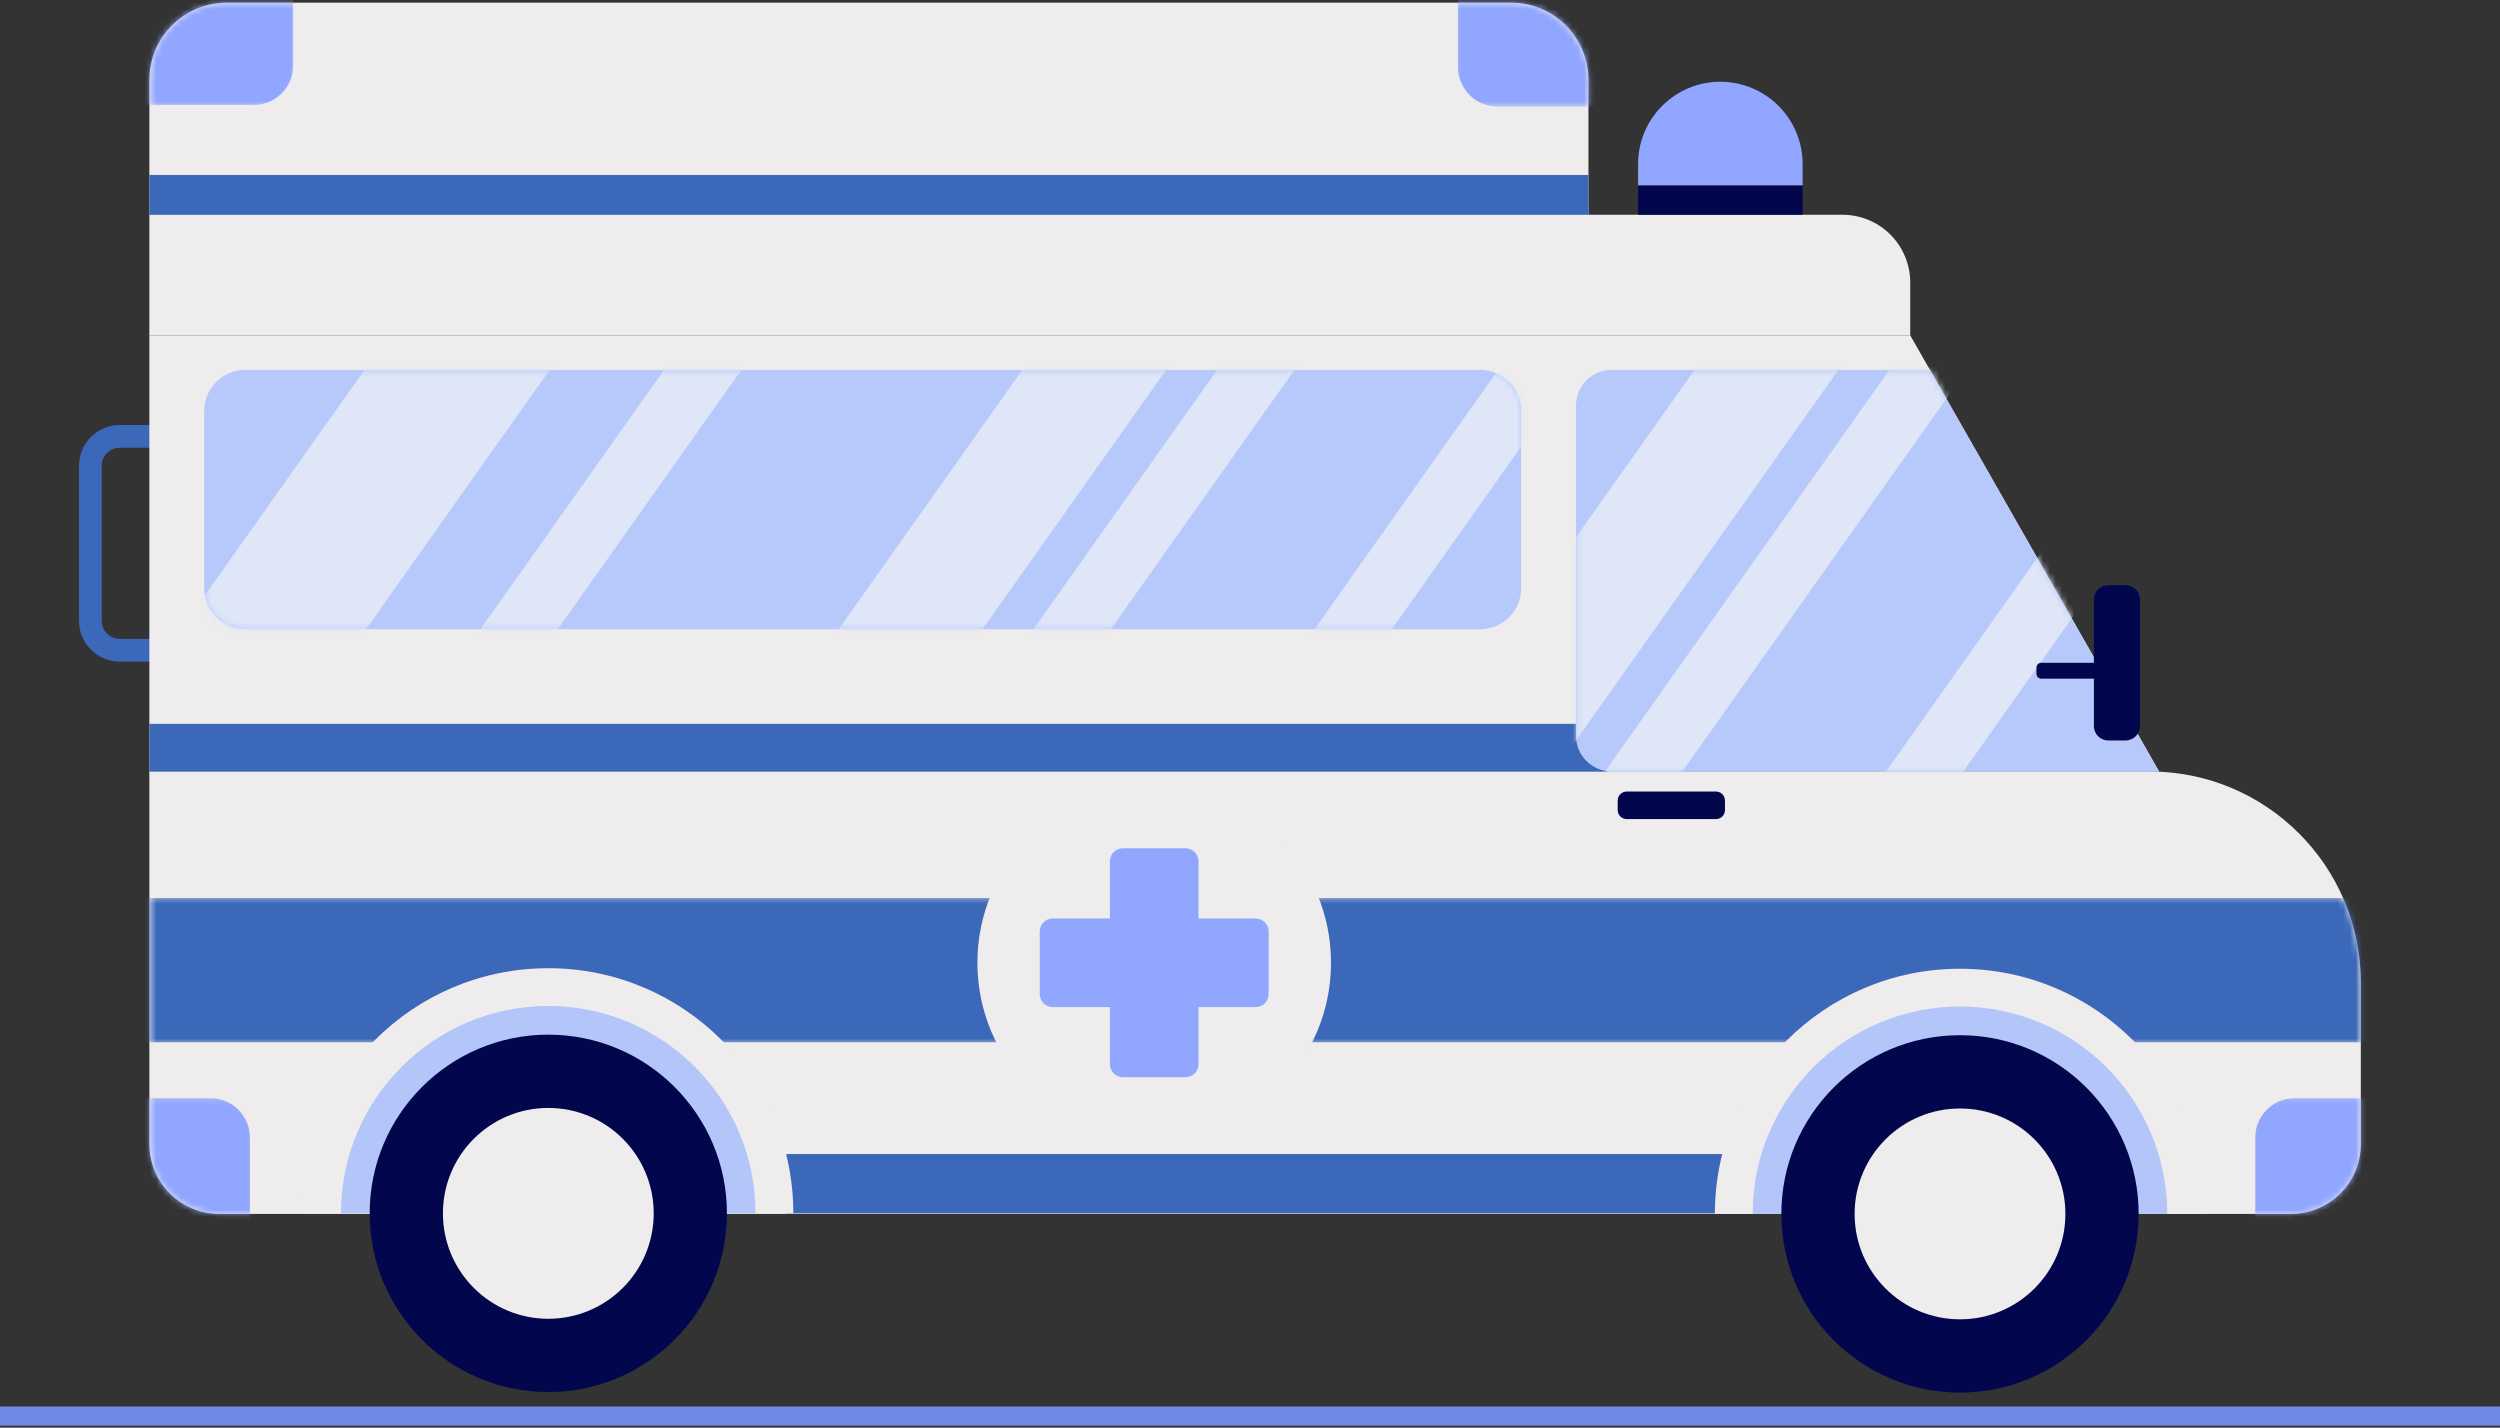 <svg width="408" height="233" viewBox="0 0 408 233" fill="none" xmlns="http://www.w3.org/2000/svg">
<rect x="0" y="0" width="408" height="233" fill="#333333" stroke="none"/>
<path d="M29.138 106.125H19.559C16.901 106.125 14.746 103.97 14.746 101.312V76.027C14.746 73.368 16.901 71.214 19.559 71.214H29.138V106.125Z" stroke="#3C68B9" stroke-width="3.713" stroke-miterlimit="10"/>
<path d="M24.372 125.906H350.82C369.854 125.906 385.288 141.339 385.288 160.378V186.713C385.288 193.006 380.184 198.11 373.887 198.11H35.769C29.475 198.11 24.372 193.006 24.372 186.713" fill="#EEECEC"/>
<path d="M311.749 54.727H24.372V125.906H352.36L311.749 54.727Z" fill="#EEECEC"/>
<mask id="mask0_4_2" style="mask-type:alpha" maskUnits="userSpaceOnUse" x="24" y="146" width="362" height="25">
<path d="M24.231 146.37H385.787V170.401H24.231V146.37Z" fill="black"/>
</mask>
<g mask="url(#mask0_4_2)">
<mask id="mask1_4_2" style="mask-type:alpha" maskUnits="userSpaceOnUse" x="24" y="125" width="362" height="74">
<path d="M24.372 125.906V186.709C24.372 193.006 29.475 198.11 35.769 198.11H373.887C380.184 198.11 385.288 193.006 385.288 186.709V160.374C385.288 141.339 369.854 125.906 350.82 125.906H24.372Z" fill="black"/>
</mask>
<g mask="url(#mask1_4_2)">
<path d="M21.548 170.102H387.89V146.566H21.548V170.102Z" fill="#3C68B9"/>
</g>
</g>
<mask id="mask2_4_2" style="mask-type:alpha" maskUnits="userSpaceOnUse" x="24" y="179" width="18" height="20">
<path d="M24.231 179.139H41.708V198.801H24.231V179.139Z" fill="black"/>
</mask>
<g mask="url(#mask2_4_2)">
<mask id="mask3_4_2" style="mask-type:alpha" maskUnits="userSpaceOnUse" x="24" y="125" width="362" height="74">
<path d="M24.372 125.906V186.709C24.372 193.006 29.475 198.11 35.769 198.11H373.887C380.184 198.11 385.288 193.006 385.288 186.709V160.374C385.288 141.339 369.854 125.906 350.82 125.906H24.372Z" fill="black"/>
</mask>
<g mask="url(#mask3_4_2)">
<path d="M34.344 208.265H18.198C14.639 208.265 11.751 205.38 11.751 201.817V185.667C11.751 182.109 14.639 179.22 18.198 179.22H34.344C37.902 179.22 40.787 182.109 40.787 185.667V201.817C40.787 205.38 37.902 208.265 34.344 208.265Z" fill="#90A6FF"/>
</g>
</g>
<mask id="mask4_4_2" style="mask-type:alpha" maskUnits="userSpaceOnUse" x="367" y="179" width="19" height="20">
<path d="M367.218 179.139H385.787V198.801H367.218V179.139Z" fill="black"/>
</mask>
<g mask="url(#mask4_4_2)">
<mask id="mask5_4_2" style="mask-type:alpha" maskUnits="userSpaceOnUse" x="24" y="125" width="362" height="74">
<path d="M24.372 125.906V186.709C24.372 193.006 29.475 198.11 35.769 198.11H373.887C380.184 198.11 385.288 193.006 385.288 186.709V160.374C385.288 141.339 369.854 125.906 350.82 125.906H24.372Z" fill="black"/>
</mask>
<g mask="url(#mask5_4_2)">
<path d="M390.647 208.265H374.501C370.942 208.265 368.054 205.38 368.054 201.817V185.667C368.054 182.109 370.942 179.22 374.501 179.22H390.647C394.205 179.22 397.09 182.109 397.09 185.667V201.817C397.09 205.38 394.205 208.265 390.647 208.265Z" fill="#90A6FF"/>
</g>
</g>
<path d="M128.296 198.02H281.142V188.339H128.296V198.02Z" fill="#3C68B9"/>
<path d="M300.689 35.048H24.372V54.727H311.749V46.108C311.749 39.997 306.795 35.048 300.689 35.048Z" fill="#EEECEC"/>
<path d="M246.619 0.439H36.989C30.021 0.439 24.372 6.089 24.372 13.056V35.048H259.236V13.056C259.236 6.089 253.587 0.439 246.619 0.439Z" fill="#EEECEC"/>
<path d="M267.335 35.048H294.186V30.248H267.335V35.048Z" fill="#01064D"/>
<path d="M294.186 30.248H267.335V26.77C267.335 19.354 273.347 13.342 280.758 13.342C288.174 13.342 294.186 19.354 294.186 26.77" fill="#90A6FF"/>
<path d="M279.867 198.11C279.867 176.012 297.775 158.099 319.864 158.099C341.954 158.099 359.866 176.012 359.866 198.11" fill="#EEECEC"/>
<path d="M286.036 198.11C286.036 179.421 301.18 164.269 319.864 164.269C338.549 164.269 353.696 179.421 353.696 198.11" fill="#B3C5F9"/>
<path d="M349.028 198.11C349.028 214.213 335.976 227.269 319.873 227.269C303.77 227.269 290.717 214.213 290.717 198.11C290.717 182.002 303.77 168.946 319.873 168.946C335.976 168.946 349.028 182.002 349.028 198.11Z" fill="#01064D"/>
<path d="M337.072 198.11C337.072 207.612 329.371 215.314 319.873 215.314C310.375 215.314 302.673 207.612 302.673 198.11C302.673 188.607 310.375 180.906 319.873 180.906C329.371 180.906 337.072 188.607 337.072 198.11Z" fill="#EEECEC"/>
<path d="M49.478 198.02C49.478 175.922 67.386 158.01 89.476 158.01C111.565 158.01 129.473 175.922 129.473 198.02" fill="#EEECEC"/>
<path d="M55.644 198.02C55.644 179.331 70.791 164.18 89.476 164.18C108.16 164.18 123.303 179.331 123.303 198.02" fill="#B3C5F9"/>
<path d="M118.635 198.02C118.635 214.123 105.583 227.18 89.484 227.18C73.381 227.18 60.329 214.123 60.329 198.02C60.329 181.913 73.381 168.856 89.484 168.856C105.583 168.856 118.635 181.913 118.635 198.02Z" fill="#01064D"/>
<path d="M106.684 198.02C106.684 207.522 98.982 215.224 89.48 215.224C79.982 215.224 72.285 207.522 72.285 198.02C72.285 188.518 79.982 180.816 89.48 180.816C98.982 180.816 106.684 188.518 106.684 198.02Z" fill="#EEECEC"/>
<path d="M24.372 125.906H262.36V118.128H24.372V125.906Z" fill="#3C68B9"/>
<path d="M217.221 157.122C217.221 173.063 204.301 185.983 188.368 185.983C172.432 185.983 159.512 173.063 159.512 157.122C159.512 141.186 172.432 128.266 188.368 128.266C204.301 128.266 217.221 141.186 217.221 157.122Z" fill="#EEECEC"/>
<path d="M204.915 149.894H195.597V140.571C195.597 139.394 194.645 138.442 193.467 138.442H183.265C182.088 138.442 181.136 139.394 181.136 140.571V149.894H171.817C170.64 149.894 169.688 150.846 169.688 152.019V162.225C169.688 163.403 170.64 164.355 171.817 164.355H181.136V173.678C181.136 174.851 182.088 175.807 183.265 175.807H193.467C194.645 175.807 195.597 174.851 195.597 173.678V164.355H204.915C206.089 164.355 207.044 163.403 207.044 162.225V152.019C207.044 150.846 206.089 149.894 204.915 149.894Z" fill="#90A6FF"/>
<mask id="mask6_4_2" style="mask-type:alpha" maskUnits="userSpaceOnUse" x="24" y="0" width="25" height="18">
<path d="M24.231 0H48.262V17.477H24.231V0Z" fill="black"/>
</mask>
<g mask="url(#mask6_4_2)">
<mask id="mask7_4_2" style="mask-type:alpha" maskUnits="userSpaceOnUse" x="24" y="0" width="236" height="36">
<path d="M36.993 0.439C30.021 0.439 24.372 6.089 24.372 13.056V35.048H259.236V13.056C259.236 6.089 253.587 0.439 246.619 0.439H36.993Z" fill="black"/>
</mask>
<g mask="url(#mask7_4_2)">
<path d="M41.397 17.123H25.256C21.693 17.123 18.808 14.239 18.808 10.68V-5.474C18.808 -9.033 21.693 -11.917 25.256 -11.917H41.397C44.96 -11.917 47.844 -9.033 47.844 -5.474V10.68C47.844 14.239 44.96 17.123 41.397 17.123Z" fill="#90A6FF"/>
</g>
</g>
<mask id="mask8_4_2" style="mask-type:alpha" maskUnits="userSpaceOnUse" x="237" y="0" width="24" height="18">
<path d="M237.232 0H260.171V17.477H237.232V0Z" fill="black"/>
</mask>
<g mask="url(#mask8_4_2)">
<mask id="mask9_4_2" style="mask-type:alpha" maskUnits="userSpaceOnUse" x="24" y="0" width="236" height="36">
<path d="M36.994 0.439C30.022 0.439 24.372 6.089 24.372 13.056V35.048H259.236V13.056C259.236 6.089 253.587 0.439 246.619 0.439H36.994Z" fill="black"/>
</mask>
<g mask="url(#mask9_4_2)">
<path d="M260.538 17.396H244.392C240.834 17.396 237.945 14.511 237.945 10.949V-5.201C237.945 -8.764 240.834 -11.649 244.392 -11.649H260.538C264.096 -11.649 266.981 -8.764 266.981 -5.201V10.949C266.981 14.511 264.096 17.396 260.538 17.396Z" fill="#90A6FF"/>
</g>
</g>
<path d="M24.372 35.048H259.236V28.554H24.372V35.048Z" fill="#3C68B9"/>
<path d="M241.529 102.699H40.044C36.332 102.699 33.324 99.695 33.324 95.983V67.075C33.324 63.363 36.332 60.359 40.044 60.359H241.529C245.237 60.359 248.249 63.363 248.249 67.075V95.983C248.249 99.695 245.237 102.699 241.529 102.699Z" fill="#B7C8FB"/>
<mask id="mask10_4_2" style="mask-type:alpha" maskUnits="userSpaceOnUse" x="32" y="60" width="105" height="44">
<path d="M32.97 60.077H136.74V103.77H32.97V60.077Z" fill="black"/>
</mask>
<g mask="url(#mask10_4_2)">
<mask id="mask11_4_2" style="mask-type:alpha" maskUnits="userSpaceOnUse" x="33" y="60" width="216" height="43">
<path d="M40.044 60.359C36.332 60.359 33.324 63.363 33.324 67.075V95.983C33.324 99.695 36.332 102.699 40.044 102.699H241.529C245.241 102.699 248.249 99.695 248.249 95.983V67.075C248.249 63.363 245.241 60.359 241.529 60.359H40.044Z" fill="black"/>
</mask>
<g mask="url(#mask11_4_2)">
<path d="M136.006 -5.014L23.694 153.572L3.576 139.317L115.892 -19.269L136.006 -5.014Z" fill="#DEE6F8"/>
</g>
</g>
<mask id="mask12_4_2" style="mask-type:alpha" maskUnits="userSpaceOnUse" x="96" y="60" width="130" height="44">
<path d="M96.324 60.077H225.217V103.77H96.324V60.077Z" fill="black"/>
</mask>
<g mask="url(#mask12_4_2)">
<mask id="mask13_4_2" style="mask-type:alpha" maskUnits="userSpaceOnUse" x="33" y="60" width="216" height="43">
<path d="M40.044 60.359C36.332 60.359 33.324 63.363 33.324 67.075V95.983C33.324 99.695 36.332 102.699 40.044 102.699H241.529C245.241 102.699 248.249 99.695 248.249 95.983V67.075C248.249 63.363 245.241 60.359 241.529 60.359H40.044Z" fill="black"/>
</mask>
<g mask="url(#mask13_4_2)">
<path d="M224.944 11.478L112.628 170.064L96.998 158.987L209.31 0.401L224.944 11.478Z" fill="#DEE6F8"/>
</g>
</g>
<mask id="mask14_4_2" style="mask-type:alpha" maskUnits="userSpaceOnUse" x="40" y="60" width="123" height="44">
<path d="M40.616 60.077H162.955V103.77H40.616V60.077Z" fill="black"/>
</mask>
<g mask="url(#mask14_4_2)">
<mask id="mask15_4_2" style="mask-type:alpha" maskUnits="userSpaceOnUse" x="33" y="60" width="216" height="43">
<path d="M40.044 60.359C36.332 60.359 33.324 63.363 33.324 67.075V95.983C33.324 99.695 36.332 102.699 40.044 102.699H241.529C245.241 102.699 248.249 99.695 248.249 95.983V67.075C248.249 63.363 245.241 60.359 241.529 60.359H40.044Z" fill="black"/>
</mask>
<g mask="url(#mask15_4_2)">
<path d="M162.366 1.954L50.054 160.544L41.649 154.588L153.961 -3.998L162.366 1.954Z" fill="#DEE6F8"/>
</g>
</g>
<mask id="mask16_4_2" style="mask-type:alpha" maskUnits="userSpaceOnUse" x="114" y="60" width="124" height="44">
<path d="M114.893 60.077H237.232V103.77H114.893V60.077Z" fill="black"/>
</mask>
<g mask="url(#mask16_4_2)">
<mask id="mask17_4_2" style="mask-type:alpha" maskUnits="userSpaceOnUse" x="33" y="60" width="216" height="43">
<path d="M40.044 60.359C36.332 60.359 33.324 63.363 33.324 67.075V95.983C33.324 99.695 36.332 102.699 40.044 102.699H241.529C245.241 102.699 248.249 99.695 248.249 95.983V67.075C248.249 63.363 245.241 60.359 241.529 60.359H40.044Z" fill="black"/>
</mask>
<g mask="url(#mask17_4_2)">
<path d="M236.477 24.756L124.165 183.342L115.76 177.386L228.071 18.8L236.477 24.756Z" fill="#DEE6F8"/>
</g>
</g>
<mask id="mask18_4_2" style="mask-type:alpha" maskUnits="userSpaceOnUse" x="158" y="60" width="92" height="44">
<path d="M158.586 60.077H249.248V103.77H158.586V60.077Z" fill="black"/>
</mask>
<g mask="url(#mask18_4_2)">
<mask id="mask19_4_2" style="mask-type:alpha" maskUnits="userSpaceOnUse" x="33" y="60" width="216" height="43">
<path d="M40.044 60.359C36.332 60.359 33.324 63.363 33.324 67.075V95.983C33.324 99.695 36.332 102.699 40.044 102.699H241.529C245.241 102.699 248.249 99.695 248.249 95.983V67.075C248.249 63.363 245.241 60.359 241.529 60.359H40.044Z" fill="black"/>
</mask>
<g mask="url(#mask19_4_2)">
<path d="M280.033 28.012L167.717 186.598L159.311 180.645L271.627 22.06L280.033 28.012Z" fill="#DEE6F8"/>
</g>
</g>
<path d="M280.046 133.676H265.479C264.668 133.676 264.011 133.019 264.011 132.208V130.647C264.011 129.836 264.668 129.179 265.479 129.179H280.046C280.857 129.179 281.514 129.836 281.514 130.647V132.208C281.514 133.019 280.857 133.676 280.046 133.676Z" fill="#01064D"/>
<path d="M263.034 60.359H314.961L352.36 125.906H263.034C259.812 125.906 257.201 123.295 257.201 120.073V66.196C257.201 62.97 259.812 60.359 263.034 60.359Z" fill="#B7C8FB"/>
<mask id="mask20_4_2" style="mask-type:alpha" maskUnits="userSpaceOnUse" x="256" y="60" width="79" height="67">
<path d="M256.894 60.077H334.448V126.708H256.894V60.077Z" fill="black"/>
</mask>
<g mask="url(#mask20_4_2)">
<mask id="mask21_4_2" style="mask-type:alpha" maskUnits="userSpaceOnUse" x="257" y="60" width="96" height="66">
<path d="M263.038 60.359C259.817 60.359 257.201 62.97 257.201 66.192V120.073C257.201 123.295 259.817 125.906 263.038 125.906H352.36L314.961 60.359H263.038Z" fill="black"/>
</mask>
<g mask="url(#mask21_4_2)">
<path d="M333.42 13.214L221.108 171.8L205.474 160.723L317.79 2.142L333.42 13.214Z" fill="#DEE6F8"/>
</g>
</g>
<mask id="mask22_4_2" style="mask-type:alpha" maskUnits="userSpaceOnUse" x="256" y="60" width="16" height="67">
<path d="M256.894 60.077H271.094V126.708H256.894V60.077Z" fill="black"/>
</mask>
<g mask="url(#mask22_4_2)">
<mask id="mask23_4_2" style="mask-type:alpha" maskUnits="userSpaceOnUse" x="257" y="60" width="96" height="66">
<path d="M263.038 60.359C259.817 60.359 257.201 62.97 257.201 66.192V120.073C257.201 123.295 259.817 125.906 263.038 125.906H352.36L314.961 60.359H263.038Z" fill="black"/>
</mask>
<g mask="url(#mask23_4_2)">
<path d="M270.847 3.695L158.53 162.281L150.125 156.324L262.441 -2.257L270.847 3.695Z" fill="#CDE1FD"/>
</g>
</g>
<mask id="mask24_4_2" style="mask-type:alpha" maskUnits="userSpaceOnUse" x="256" y="60" width="90" height="67">
<path d="M256.894 60.077H345.371V126.708H256.894V60.077Z" fill="black"/>
</mask>
<g mask="url(#mask24_4_2)">
<mask id="mask25_4_2" style="mask-type:alpha" maskUnits="userSpaceOnUse" x="257" y="60" width="96" height="66">
<path d="M263.038 60.359C259.817 60.359 257.201 62.97 257.201 66.192V120.073C257.201 123.295 259.817 125.906 263.038 125.906H352.36L314.961 60.359H263.038Z" fill="black"/>
</mask>
<g mask="url(#mask25_4_2)">
<path d="M344.957 26.497L232.645 185.083L224.24 179.126L336.552 20.541L344.957 26.497Z" fill="#DEE6F8"/>
</g>
</g>
<mask id="mask26_4_2" style="mask-type:alpha" maskUnits="userSpaceOnUse" x="266" y="60" width="88" height="67">
<path d="M266.725 60.077H353.017V126.708H266.725V60.077Z" fill="black"/>
</mask>
<g mask="url(#mask26_4_2)">
<mask id="mask27_4_2" style="mask-type:alpha" maskUnits="userSpaceOnUse" x="257" y="60" width="96" height="66">
<path d="M263.038 60.359C259.817 60.359 257.201 62.97 257.201 66.192V120.073C257.201 123.295 259.817 125.906 263.038 125.906H352.36L314.961 60.359H263.038Z" fill="black"/>
</mask>
<g mask="url(#mask27_4_2)">
<path d="M388.509 29.753L276.197 188.343L267.792 182.386L380.108 23.796L388.509 29.753Z" fill="#DEE6F8"/>
</g>
</g>
<path d="M346.899 120.841H344.066C342.768 120.841 341.723 119.792 341.723 118.499V97.847C341.723 96.554 342.768 95.509 344.066 95.509H346.899C348.192 95.509 349.241 96.554 349.241 97.847V118.499C349.241 119.792 348.192 120.841 346.899 120.841Z" fill="#01064D"/>
<path d="M332.353 109.982V108.941C332.353 108.519 332.699 108.173 333.121 108.173H343.618V110.754H333.121C332.699 110.754 332.353 110.409 332.353 109.982Z" fill="#01064D"/>
<path d="M0 232.671H408V229.543H0V232.671Z" fill="#6D8BE6"/>
</svg>
